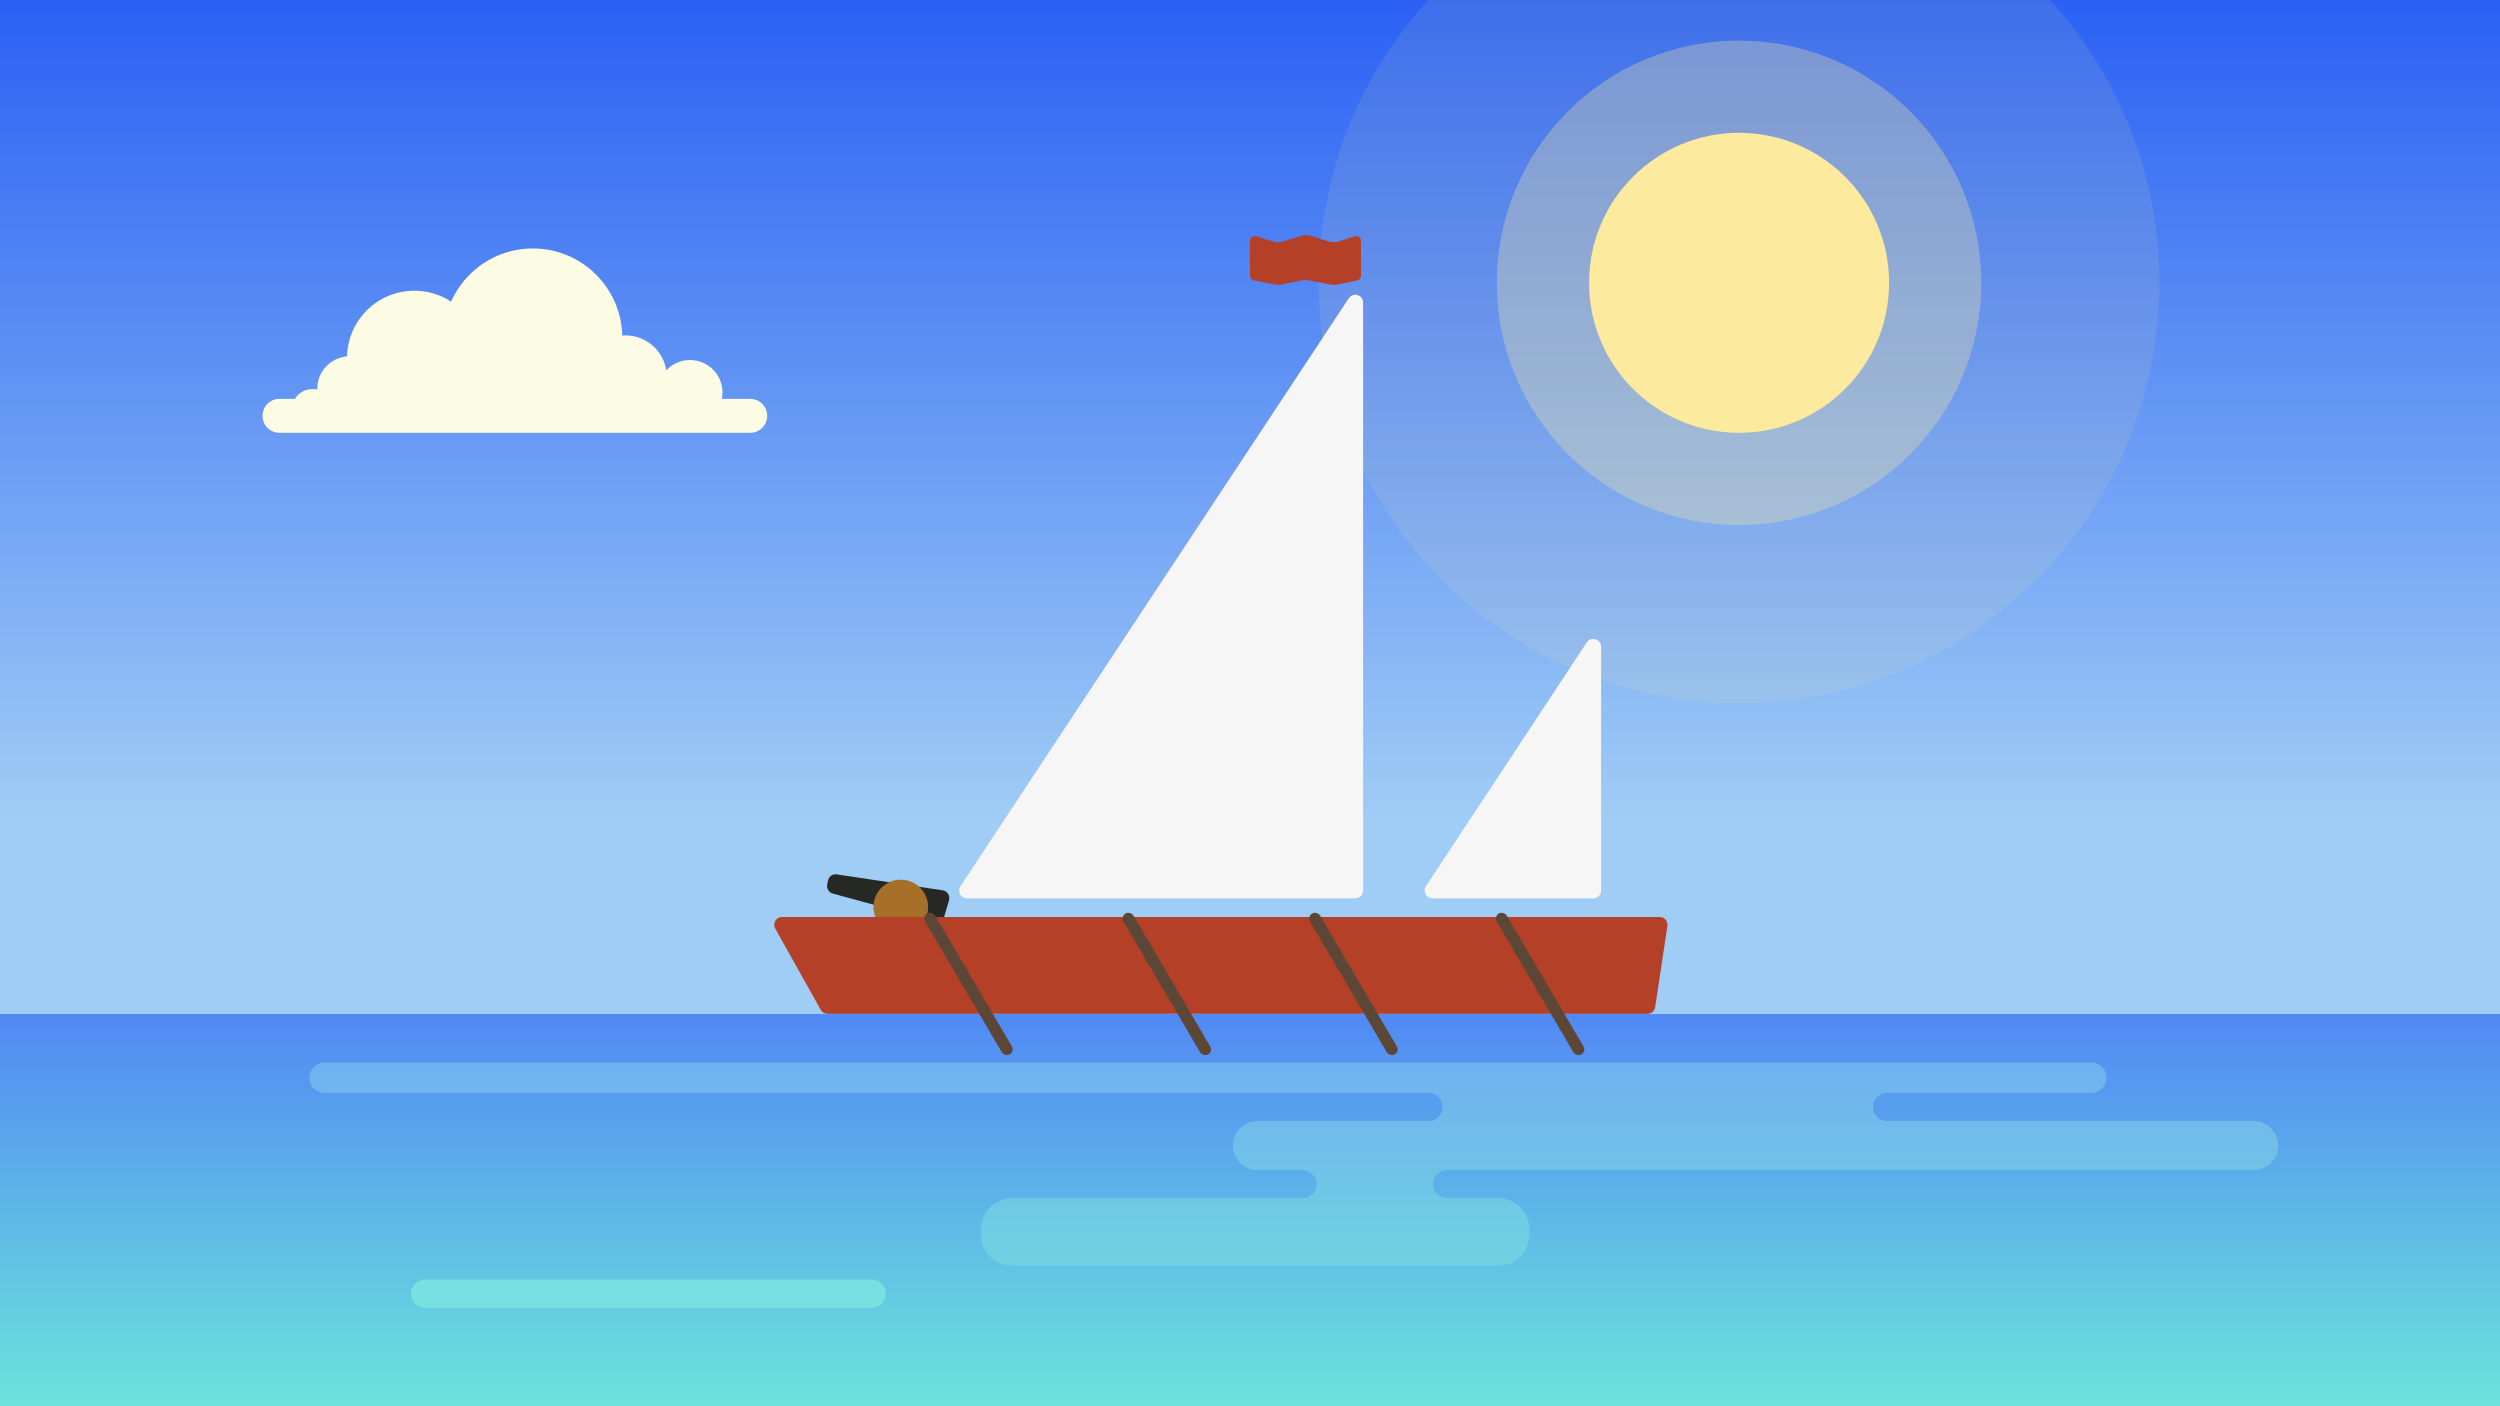 <svg width="1600" height="900" viewBox="0 0 1600 900" fill="none" xmlns="http://www.w3.org/2000/svg">
<rect x="0" y="0" width="1600" height="900" fill="#333333" stroke="none"/>
<rect width="1600" height="900" fill="url(#paint0_linear_8_255)"/>
<path d="M0 649H1600V900H0V649Z" fill="url(#paint1_linear_8_255)"/>
<circle cx="1113" cy="181" r="96" fill="#FCEA9E"/>
<circle opacity="0.3" cx="1113" cy="181" r="155" fill="#FCEA9E"/>
<path opacity="0.1" d="M1382 181C1382 329.565 1261.56 450 1113 450C964.435 450 844 329.565 844 181C844 111.297 870.511 47.786 914 7.55787e-05C914 7.55787e-05 1036.64 0 1115.5 0C1194.36 0 1312 7.55787e-05 1312 7.55787e-05C1355.49 47.786 1382 111.297 1382 181Z" fill="#FCEA9E"/>
<path d="M178.862 277H480.142C486.138 277 491 272.135 491 266.133C491 260.132 486.138 255.267 480.142 255.267H462.005C462.254 253.957 462.397 252.605 462.397 251.22C462.397 239.728 453.083 230.412 441.601 230.412C435.605 230.412 430.208 232.952 426.407 237.012C424.471 224.365 413.551 214.678 400.365 214.678C399.66 214.678 398.955 214.715 398.25 214.771C397.456 183.834 372.137 159 341.02 159C317.68 159 297.604 172.975 288.691 193.015C281.931 188.614 273.868 186.047 265.202 186.047C241.759 186.047 222.698 204.761 222.1 228.07C211.431 228.956 203.045 237.895 203.045 248.799C203.045 248.92 203.049 249.039 203.053 249.159C203.056 249.224 203.058 249.29 203.059 249.355C202.066 249.116 201.036 248.976 199.971 248.976C195.222 248.976 191.074 251.497 188.755 255.267H178.862C177.906 255.267 176.978 255.391 176.095 255.623C171.436 256.847 168 261.089 168 266.133C168 268.406 168.697 270.516 169.89 272.26C171.846 275.121 175.135 277 178.862 277Z" fill="#FCFCE4"/>
<path d="M1338.4 680H207.733C202.357 680 198 684.357 198 689.733C198 695.108 202.357 699.465 207.733 699.465H914.227C919.219 699.465 923.265 703.511 923.265 708.503C923.265 713.494 919.219 717.54 914.227 717.54H804.701C796.063 717.54 789.06 724.543 789.06 733.182C789.06 741.82 796.063 748.824 804.701 748.824H833.565C838.556 748.824 842.603 752.87 842.603 757.861C842.603 762.852 838.556 766.898 833.565 766.898H647.735C636.689 766.898 627.735 775.853 627.735 786.898V790C627.735 801.046 636.689 810 647.735 810H958.894C969.94 810 978.894 801.046 978.894 790V786.898C978.894 775.853 969.94 766.898 958.894 766.898H926.044C921.053 766.898 917.007 762.852 917.007 757.861C917.007 752.87 921.053 748.824 926.044 748.824H1442.36C1451 748.824 1458 741.82 1458 733.182C1458 724.543 1451 717.54 1442.36 717.54H1207.67C1202.68 717.54 1198.63 713.494 1198.63 708.503C1198.63 703.511 1202.68 699.465 1207.67 699.465H1338.4C1343.78 699.465 1348.13 695.108 1348.13 689.733C1348.13 684.357 1343.78 680 1338.4 680Z" fill="url(#paint2_linear_8_255)"/>
<path d="M263 828C263 823.029 267.029 819 272 819H558C562.971 819 567 823.029 567 828C567 832.971 562.971 837 558 837H272C267.029 837 263 832.971 263 828Z" fill="#76E0E2"/>
<path d="M529.882 563.621C530.375 560.972 532.879 559.19 535.543 559.592L603.326 569.813C606.325 570.265 608.234 573.263 607.376 576.172L604.387 586.301C603.616 588.911 600.899 590.426 598.274 589.709L533.01 571.882C530.501 571.196 528.936 568.701 529.412 566.143L529.882 563.621Z" fill="#252823"/>
<circle cx="576.5" cy="580.5" r="17.5" fill="#A67029"/>
<path d="M496.17 594.326C494.303 590.993 496.712 586.882 500.532 586.882H1062.19C1065.25 586.882 1067.59 589.603 1067.13 592.627L1059.31 644.594C1058.94 647.041 1056.84 648.85 1054.36 648.85H529.647C527.837 648.85 526.169 647.872 525.285 646.293L496.17 594.326Z" fill="#B54028"/>
<path d="M863.219 190.889C865.952 186.751 872.392 188.686 872.392 193.644V569.936C872.392 572.698 870.153 574.936 867.392 574.936H618.883C614.9 574.936 612.516 570.505 614.711 567.181L863.219 190.889Z" fill="#F6F6F6"/>
<path d="M1015.52 411.153C1018.25 407.013 1024.7 408.947 1024.7 413.906V569.936C1024.7 572.698 1022.46 574.936 1019.7 574.936H916.77C912.787 574.936 910.403 570.508 912.596 567.183L1015.52 411.153Z" fill="#F6F6F6"/>
<rect x="590.178" y="586.531" width="7.466" height="104.524" rx="3.733" transform="rotate(-30.389 590.178 586.531)" fill="#5C4736"/>
<rect x="717.099" y="586.531" width="7.466" height="104.524" rx="3.733" transform="rotate(-30.389 717.099 586.531)" fill="#5C4736"/>
<rect x="836.555" y="586.531" width="7.466" height="104.524" rx="3.733" transform="rotate(-30.389 836.555 586.531)" fill="#5C4736"/>
<rect x="956.01" y="586.531" width="7.466" height="104.524" rx="3.733" transform="rotate(-30.389 956.01 586.531)" fill="#5C4736"/>
<path d="M800 154.054C800 152.038 801.949 150.595 803.877 151.185L815.078 154.607C816.982 155.189 819.018 155.189 820.922 154.607L833.036 150.906C834.967 150.316 837.031 150.324 838.957 150.929L850.502 154.558C852.454 155.171 854.546 155.171 856.498 154.558L867.101 151.226C869.033 150.618 871 152.062 871 154.088V176.541C871 177.971 869.991 179.202 868.588 179.482L855.434 182.113C854.157 182.369 852.842 182.372 851.564 182.124L837.436 179.376C836.158 179.128 834.843 179.131 833.566 179.387L819.934 182.113C818.657 182.369 817.342 182.372 816.064 182.124L802.427 179.472C801.018 179.198 800 177.963 800 176.527V154.054Z" fill="#B54028"/>
<defs>
<linearGradient id="paint0_linear_8_255" x1="800" y1="0" x2="800" y2="900" gradientUnits="userSpaceOnUse">
<stop stop-color="#2A61F4"/>
<stop offset="0.583" stop-color="#A0CDF5"/>
</linearGradient>
<linearGradient id="paint1_linear_8_255" x1="800" y1="649" x2="800" y2="900" gradientUnits="userSpaceOnUse">
<stop stop-color="#5189F4"/>
<stop offset="1" stop-color="#6BE4DB"/>
</linearGradient>
<linearGradient id="paint2_linear_8_255" x1="828" y1="680" x2="828" y2="810" gradientUnits="userSpaceOnUse">
<stop stop-color="#70B1EF"/>
<stop offset="1" stop-color="#70D2E1"/>
</linearGradient>
</defs>
</svg>
